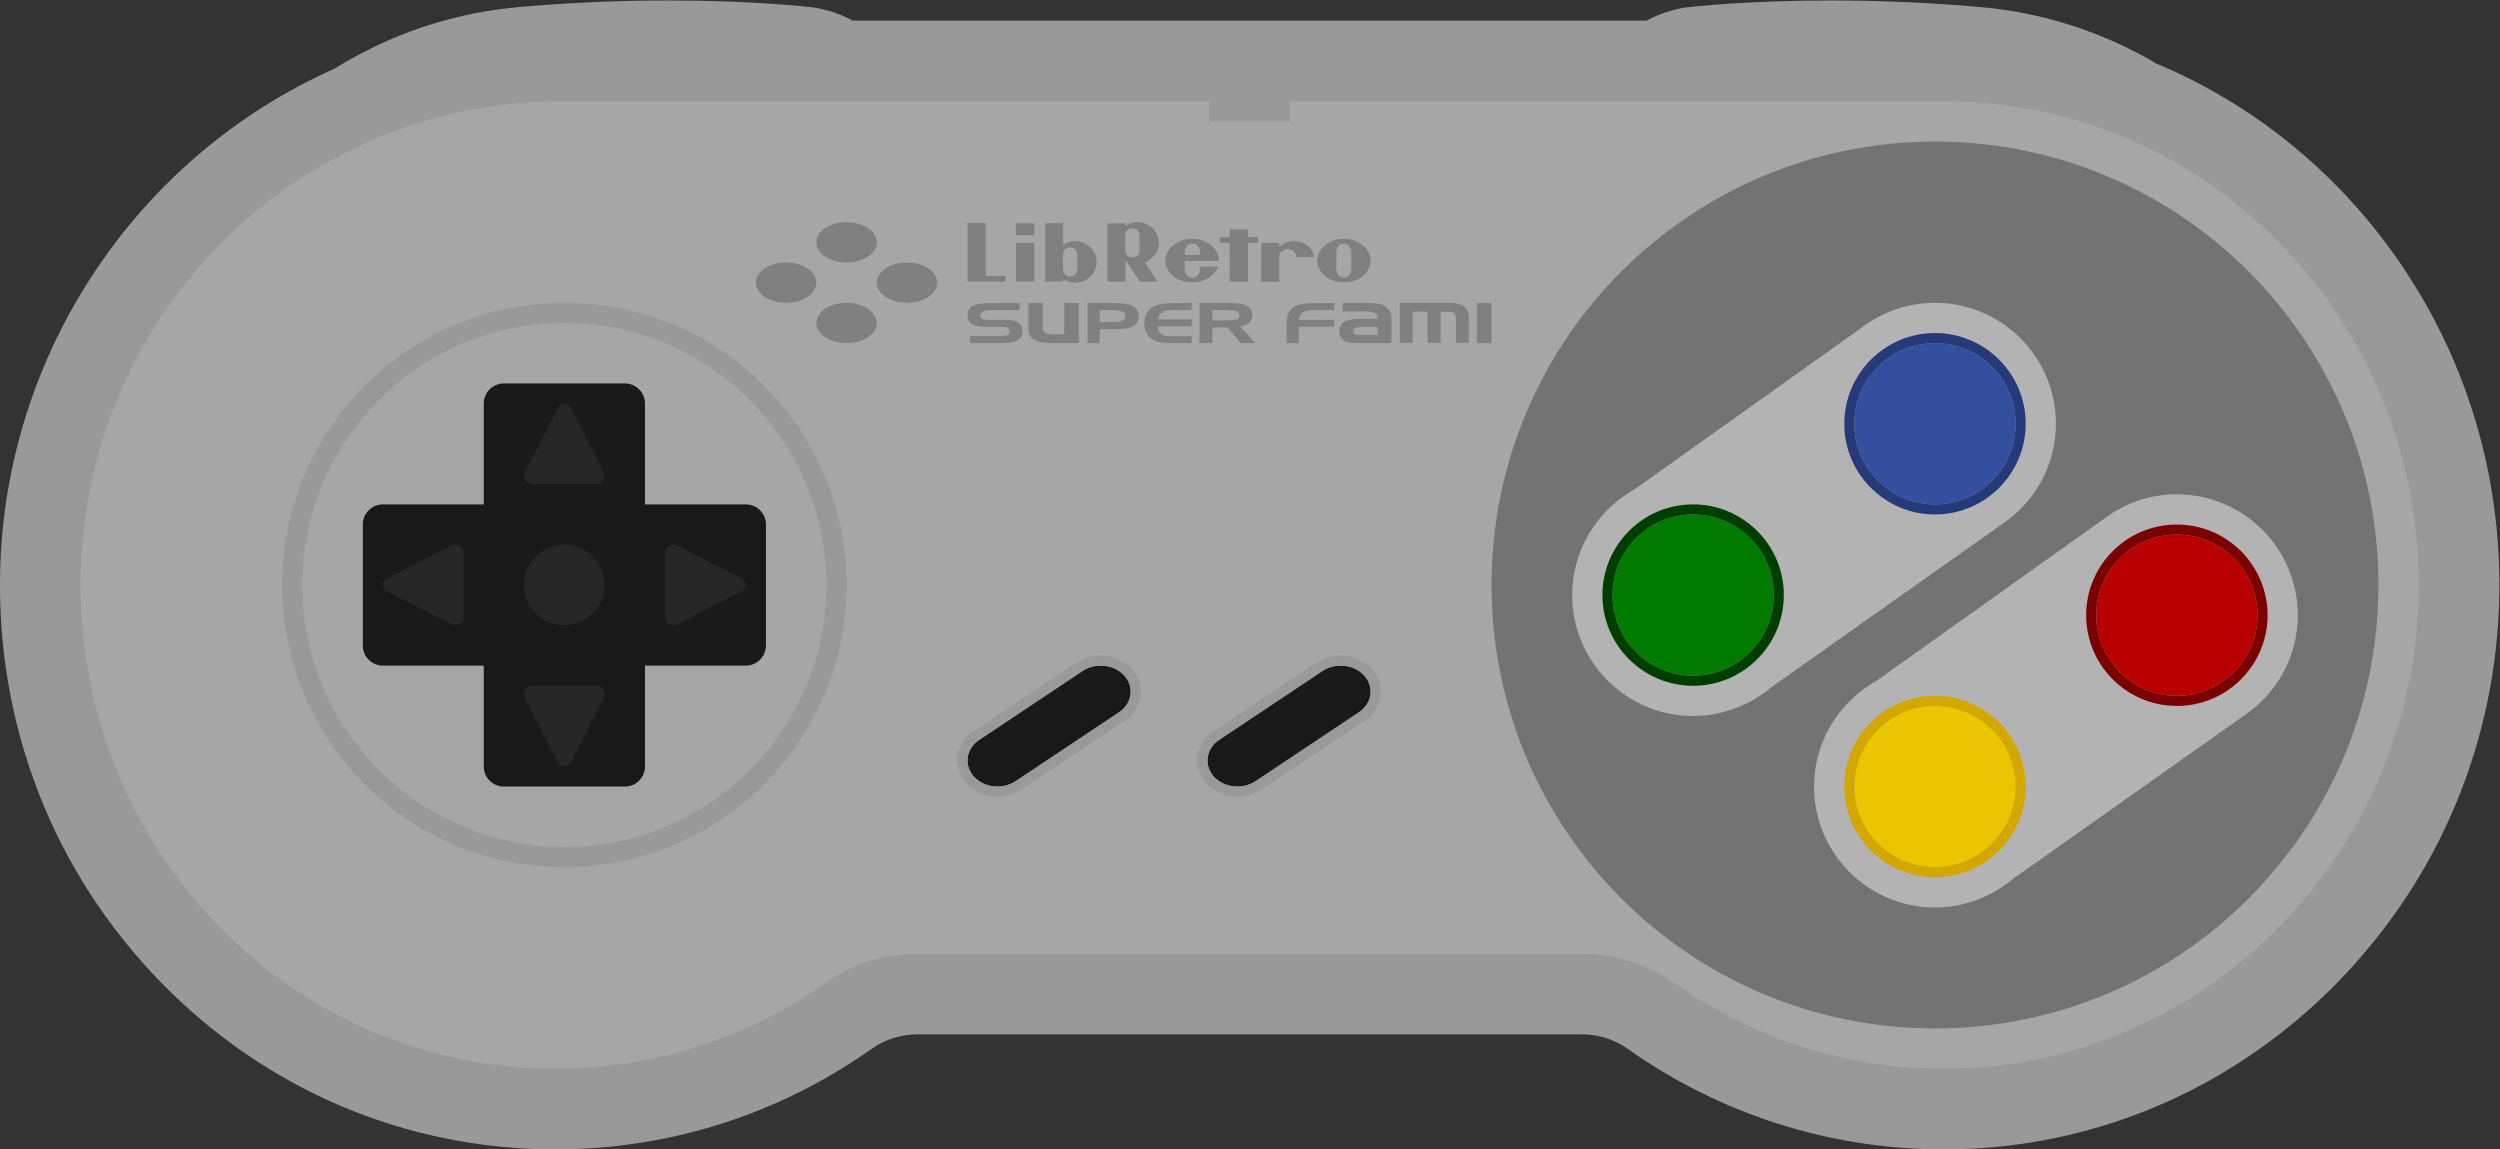 <?xml version="1.0" encoding="UTF-8" standalone="no"?>
<svg
   xmlns:dc="http://purl.org/dc/elements/1.1/"
   xmlns:cc="http://creativecommons.org/ns#"
   xmlns:rdf="http://www.w3.org/1999/02/22-rdf-syntax-ns#"
   xmlns:svg="http://www.w3.org/2000/svg"
   xmlns="http://www.w3.org/2000/svg"
   viewBox="0 0 330.666 152"
   height="152"
   width="330.666"
   xml:space="preserve"
   id="svg2"
   version="1.1"><rect x="0" y="0" width="330.666" height="152" fill="#333333" stroke="none"/><defs
     id="defs6"><clipPath
       id="clipPath18"
       clipPathUnits="userSpaceOnUse"><path
         id="path16"
         d="M 0,256 H 256 V 0 H 0 Z" /></clipPath><clipPath
       id="clipPath26"
       clipPathUnits="userSpaceOnUse"><path
         id="path24"
         d="M 4,186 H 252 V 72 H 4 Z" /></clipPath></defs><g
     transform="matrix(1.333,0,0,-1.333,-5.334,248)"
     id="g10"><g
       id="g12"><g
         clip-path="url(#clipPath18)"
         id="g14"><g
           id="g20"><g
             id="g22" /><g
             id="g34"><g
               style="opacity:0.5"
               id="g32"
               clip-path="url(#clipPath26)"><g
                 id="g30"
                 transform="translate(242.527,159.391)"><path
                   id="path28"
                   style="fill:#ffffff;fill-opacity:1;fill-rule:nonzero;stroke:none"
                   d="m 0,0 c -6.088,9.118 -14.563,16.141 -24.541,20.343 -5.395,3.17 -11.252,5.054 -17.419,5.605 -4.916,0.438 -9.931,0.661 -14.905,0.661 -8.546,0 -14.079,-0.66 -14.311,-0.688 l -0.238,-0.029 -0.237,-0.043 c -0.639,-0.117 -2.014,-0.441 -3.504,-1.24 H -153.9 c -1.49,0.799 -2.865,1.123 -3.504,1.24 l -0.236,0.043 -0.239,0.029 c -0.231,0.028 -5.766,0.688 -14.31,0.688 -4.974,0 -9.989,-0.223 -14.905,-0.661 -6.507,-0.581 -12.656,-2.642 -18.285,-6.129 -19.599,-8.745 -32.58,-28.193 -33.129,-49.727 -0.394,-15.425 5.266,-29.948 15.937,-40.895 10.427,-10.697 24.329,-16.588 39.145,-16.588 11.313,0 22.187,3.462 31.445,10.012 1.299,0.919 2.885,1.405 4.585,1.405 h 65.767 c 1.68,0 3.262,-0.49 4.575,-1.419 9.254,-6.541 20.121,-9.998 31.425,-9.998 l 0.404,0.001 c 14.464,0.106 28.115,5.917 38.437,16.364 C 3.496,-60.618 9.269,-46.821 9.467,-32.177 9.624,-20.637 6.35,-9.51 0,0" /></g></g></g></g><g
           transform="translate(224,164)"
           id="g36"><path
             id="path38"
             style="fill:#999999;fill-opacity:1;fill-rule:nonzero;stroke:none"
             d="m 0,0 c 0,0 -8.273,11.954 -24.144,13.371 -15.871,1.416 -27.541,0 -27.541,0 0,0 -2.296,-0.405 -2.315,-2.024 L 0,0" /></g><g
           transform="translate(32,164)"
           id="g40"><path
             id="path42"
             style="fill:#999999;fill-opacity:1;fill-rule:nonzero;stroke:none"
             d="m 0,0 c 0,0 8.273,11.954 24.144,13.371 15.871,1.416 27.541,0 27.541,0 0,0 2.296,-0.405 2.315,-2.024 L 0,0" /></g><g
           transform="translate(196.899,176)"
           id="g44"><path
             id="path46"
             style="fill:#a6a6a6;fill-opacity:1;fill-rule:nonzero;stroke:none"
             d="m 0,0 h -137.299 c -25.608,0 -46.918,-20.632 -47.583,-46.721 -0.692,-27.094 20.654,-49.279 47.084,-49.279 9.969,0 19.213,3.158 26.825,8.543 2.695,1.907 5.924,2.874 9.206,2.874 H -36 c 3.279,0 6.498,-0.981 9.192,-2.886 7.697,-5.44 17.059,-8.603 27.152,-8.53 25.498,0.186 46.401,21.338 46.753,47.321 C 47.46,-21.858 26.235,0 0,0" /></g><g
           transform="translate(240,128)"
           id="g48"><path
             id="path50"
             style="fill:#737373;fill-opacity:1;fill-rule:nonzero;stroke:none"
             d="m 0,0 c 0,-24.301 -19.699,-44 -44,-44 -24.301,0 -44,19.699 -44,44 0,24.301 19.699,44 44,44 C -19.699,44 0,24.301 0,0" /></g><g
           transform="translate(78,136)"
           id="g52"><path
             id="path54"
             style="fill:#191919;fill-opacity:1;fill-rule:nonzero;stroke:none"
             d="m 0,0 h -10 v 10 c 0,1.105 -0.895,2 -2,2 h -12 c -1.105,0 -2,-0.895 -2,-2 V 0 h -10 c -1.105,0 -2,-0.895 -2,-2 v -12 c 0,-1.105 0.895,-2 2,-2 h 10 v -10 c 0,-1.105 0.895,-2 2,-2 h 12 c 1.105,0 2,0.895 2,2 v 10 H 0 c 1.105,0 2,0.895 2,2 V -2 C 2,-0.895 1.105,0 0,0" /></g><g
           transform="translate(56,128)"
           id="g56"><path
             id="path58"
             style="fill:#262626;fill-opacity:1;fill-rule:nonzero;stroke:none"
             d="M 0,0 C 0,2.209 1.791,4 4,4 6.209,4 8,2.209 8,0 8,-2.209 6.209,-4 4,-4 1.791,-4 0,-2.209 0,0" /></g><g
           transform="translate(208,144)"
           id="g60"><path
             id="path62"
             style="fill:#b3b3b3;fill-opacity:1;fill-rule:nonzero;stroke:none"
             d="m 0,0 c 0,6.617 -5.383,12 -12,12 -2.455,0 -4.739,-0.744 -6.643,-2.015 l -10e-4,0.002 -0.02,-0.015 C -18.717,9.937 -18.767,9.898 -18.82,9.862 L -41.795,-6.499 c -0.773,-0.428 -1.487,-0.945 -2.144,-1.527 L -44,-8.069 -43.995,-8.076 C -46.446,-10.275 -48,-13.456 -48,-17 c 0,-6.617 5.383,-12 12,-12 2.185,0 4.229,0.596 5.995,1.621 l 0.005,-0.007 0.102,0.071 c 0.575,0.342 1.123,0.723 1.631,1.153 l 22.769,16.091 c 0.235,0.152 0.46,0.315 0.683,0.483 l 0.004,0.002 v 10e-4 C -1.897,-7.394 0,-3.919 0,0" /></g><g
           transform="translate(172,135)"
           id="g64"><path
             id="path66"
             style="fill:#007b00;fill-opacity:1;fill-rule:nonzero;stroke:none"
             d="m 0,0 c -4.418,0 -8,-3.582 -8,-8 0,-4.418 3.582,-8 8,-8 4.418,0 8,3.582 8,8 0,4.418 -3.582,8 -8,8" /></g><g
           transform="translate(172,136)"
           id="g68"><path
             id="path70"
             style="fill:#003d00;fill-opacity:1;fill-rule:nonzero;stroke:none"
             d="m 0,0 c -4.963,0 -9,-4.037 -9,-9 0,-4.963 4.037,-9 9,-9 4.963,0 9,4.037 9,9 0,4.963 -4.037,9 -9,9 m 0,-1 c 4.418,0 8,-3.582 8,-8 0,-4.418 -3.582,-8 -8,-8 -4.418,0 -8,3.582 -8,8 0,4.418 3.582,8 8,8" /></g><g
           transform="translate(196,152)"
           id="g72"><path
             id="path74"
             style="fill:#354f9f;fill-opacity:1;fill-rule:nonzero;stroke:none"
             d="m 0,0 c -4.418,0 -8,-3.582 -8,-8 0,-4.418 3.582,-8 8,-8 4.418,0 8,3.582 8,8 0,4.418 -3.582,8 -8,8" /></g><g
           transform="translate(196,153)"
           id="g76"><path
             id="path78"
             style="fill:#263979;fill-opacity:1;fill-rule:nonzero;stroke:none"
             d="m 0,0 c -4.963,0 -9,-4.037 -9,-9 0,-4.963 4.037,-9 9,-9 4.963,0 9,4.037 9,9 0,4.963 -4.037,9 -9,9 m 0,-1 c 4.418,0 8,-3.582 8,-8 0,-4.418 -3.582,-8 -8,-8 -4.418,0 -8,3.582 -8,8 0,4.418 3.582,8 8,8" /></g><g
           transform="translate(232,125)"
           id="g80"><path
             id="path82"
             style="fill:#b3b3b3;fill-opacity:1;fill-rule:nonzero;stroke:none"
             d="m 0,0 c 0,6.617 -5.383,12 -12,12 -2.455,0 -4.739,-0.744 -6.643,-2.015 l -10e-4,0.002 -0.02,-0.015 C -18.717,9.937 -18.767,9.898 -18.82,9.862 L -41.795,-6.499 c -0.773,-0.428 -1.487,-0.945 -2.144,-1.527 L -44,-8.069 -43.995,-8.076 C -46.446,-10.275 -48,-13.456 -48,-17 c 0,-6.617 5.383,-12 12,-12 2.185,0 4.229,0.596 5.995,1.621 l 0.005,-0.007 0.102,0.071 c 0.575,0.342 1.123,0.723 1.631,1.153 l 22.769,16.091 c 0.235,0.152 0.46,0.315 0.683,0.483 l 0.004,0.002 v 10e-4 C -1.897,-7.394 0,-3.919 0,0" /></g><g
           transform="translate(196,116)"
           id="g84"><path
             id="path86"
             style="fill:#eac500;fill-opacity:1;fill-rule:nonzero;stroke:none"
             d="m 0,0 c -4.418,0 -8,-3.582 -8,-8 0,-4.418 3.582,-8 8,-8 4.418,0 8,3.582 8,8 0,4.418 -3.582,8 -8,8" /></g><g
           transform="translate(196,117)"
           id="g88"><path
             id="path90"
             style="fill:#d4a600;fill-opacity:1;fill-rule:nonzero;stroke:none"
             d="m 0,0 c -4.963,0 -9,-4.037 -9,-9 0,-4.963 4.037,-9 9,-9 4.963,0 9,4.037 9,9 0,4.963 -4.037,9 -9,9 m 0,-1 c 4.418,0 8,-3.582 8,-8 0,-4.418 -3.582,-8 -8,-8 -4.418,0 -8,3.582 -8,8 0,4.418 3.582,8 8,8" /></g><g
           transform="translate(220,133)"
           id="g92"><path
             id="path94"
             style="fill:#b80000;fill-opacity:1;fill-rule:nonzero;stroke:none"
             d="m 0,0 c -4.418,0 -8,-3.582 -8,-8 0,-4.418 3.582,-8 8,-8 4.418,0 8,3.582 8,8 0,4.418 -3.582,8 -8,8" /></g><g
           transform="translate(220,134)"
           id="g96"><path
             id="path98"
             style="fill:#7b0000;fill-opacity:1;fill-rule:nonzero;stroke:none"
             d="m 0,0 c -4.963,0 -9,-4.037 -9,-9 0,-4.963 4.037,-9 9,-9 4.963,0 9,4.037 9,9 0,4.963 -4.037,9 -9,9 m 0,-1 c 4.418,0 8,-3.582 8,-8 0,-4.418 -3.582,-8 -8,-8 -4.418,0 -8,3.582 -8,8 0,4.418 3.582,8 8,8" /></g><g
           transform="translate(139.387,118.989)"
           id="g100"><path
             id="path102"
             style="fill:#191919;fill-opacity:1;fill-rule:nonzero;stroke:none"
             d="m 0,0 c -0.567,0.643 -1.427,1.011 -2.36,1.011 -0.658,0 -1.283,-0.184 -1.806,-0.534 l -10.249,-6.833 c -1.3,-0.867 -1.546,-2.492 -0.549,-3.622 0.567,-0.642 1.427,-1.011 2.36,-1.011 0.658,0 1.283,0.185 1.806,0.534 l 10.249,6.833 C 0.751,-2.755 0.997,-1.13 0,0" /></g><g
           transform="translate(137.028,121)"
           id="g104"><path
             id="path106"
             style="fill:#999999;fill-opacity:1;fill-rule:nonzero;stroke:none"
             d="M 0,0 C -0.857,0 -1.674,-0.243 -2.362,-0.702 L -12.61,-7.535 c -0.875,-0.584 -1.451,-1.481 -1.579,-2.461 -0.125,-0.96 0.171,-1.902 0.835,-2.654 0.757,-0.858 1.89,-1.35 3.11,-1.35 0.856,0 1.672,0.243 2.361,0.702 l 10.249,6.833 c 0.875,0.584 1.451,1.481 1.579,2.461 C 4.07,-3.044 3.773,-2.102 3.11,-1.349 2.353,-0.492 1.22,0 0,0 m 0,-1 c 0.933,0 1.793,-0.368 2.36,-1.011 0.997,-1.13 0.751,-2.755 -0.549,-3.622 L -8.438,-12.466 C -8.961,-12.815 -9.586,-13 -10.244,-13 c -0.933,0 -1.793,0.369 -2.36,1.011 -0.997,1.13 -0.751,2.755 0.549,3.622 l 10.249,6.833 C -1.283,-1.184 -0.658,-1 0,-1" /></g><g
           transform="translate(113.218,120)"
           id="g108"><path
             id="path110"
             style="fill:#191919;fill-opacity:1;fill-rule:nonzero;stroke:none"
             d="m 0,0 c -0.658,0 -1.283,-0.184 -1.806,-0.534 l -10.249,-6.833 c -0.63,-0.42 -1.034,-1.028 -1.137,-1.712 -0.104,-0.684 0.105,-1.362 0.588,-1.91 0.567,-0.642 1.427,-1.011 2.36,-1.011 0.658,0 1.283,0.185 1.806,0.534 l 10.249,6.833 c 0.629,0.42 1.033,1.028 1.137,1.712 0.104,0.684 -0.105,1.362 -0.588,1.91 C 1.793,-0.368 0.933,0 0,0" /></g><g
           transform="translate(113.218,121)"
           id="g112"><path
             id="path114"
             style="fill:#999999;fill-opacity:1;fill-rule:nonzero;stroke:none"
             d="M 0,0 C -0.857,0 -1.674,-0.243 -2.362,-0.702 L -12.61,-7.535 c -0.866,-0.578 -1.425,-1.428 -1.571,-2.394 -0.149,-0.982 0.145,-1.948 0.827,-2.721 0.757,-0.858 1.89,-1.35 3.11,-1.35 0.856,0 1.672,0.243 2.361,0.702 L 2.365,-6.465 C 3.232,-5.887 3.79,-5.037 3.937,-4.071 4.086,-3.089 3.792,-2.123 3.11,-1.35 2.353,-0.492 1.219,0 0,0 M 0,-1 C 0.933,-1 1.793,-1.368 2.36,-2.011 2.843,-2.559 3.052,-3.237 2.948,-3.921 2.844,-4.605 2.44,-5.213 1.811,-5.633 L -8.438,-12.466 C -8.961,-12.815 -9.586,-13 -10.244,-13 c -0.933,0 -1.793,0.369 -2.36,1.011 -0.483,0.548 -0.692,1.226 -0.588,1.91 0.103,0.684 0.507,1.292 1.137,1.712 l 10.249,6.833 C -1.283,-1.184 -0.658,-1 0,-1" /></g><g
           transform="translate(42.417,128.643)"
           id="g116"><path
             id="path118"
             style="fill:#262626;fill-opacity:1;fill-rule:nonzero;stroke:none"
             d="M 0,0 6.332,3.256 C 6.888,3.542 7.583,3.185 7.583,2.613 v -6.512 c 0,-0.572 -0.695,-0.929 -1.251,-0.644 L 0,-1.287 C -0.556,-1.001 -0.556,-0.286 0,0" /></g><g
           transform="translate(77.583,127.357)"
           id="g120"><path
             id="path122"
             style="fill:#262626;fill-opacity:1;fill-rule:nonzero;stroke:none"
             d="m 0,0 -6.332,-3.256 c -0.556,-0.286 -1.251,0.071 -1.251,0.643 v 6.512 c 0,0.572 0.695,0.929 1.251,0.644 L 0,1.287 C 0.556,1.001 0.556,0.286 0,0" /></g><g
           transform="translate(60.643,145.583)"
           id="g124"><path
             id="path126"
             style="fill:#262626;fill-opacity:1;fill-rule:nonzero;stroke:none"
             d="M 0,0 3.256,-6.332 C 3.542,-6.888 3.185,-7.583 2.613,-7.583 h -6.512 c -0.572,0 -0.929,0.695 -0.644,1.251 L -1.287,0 C -1.001,0.556 -0.286,0.556 0,0" /></g><g
           transform="translate(59.357,110.417)"
           id="g128"><path
             id="path130"
             style="fill:#262626;fill-opacity:1;fill-rule:nonzero;stroke:none"
             d="m 0,0 -3.256,6.332 c -0.286,0.556 0.071,1.251 0.643,1.251 h 6.512 c 0.572,0 0.929,-0.695 0.644,-1.251 L 1.287,0 C 1.001,-0.556 0.286,-0.556 0,0" /></g><g
           transform="translate(60,156)"
           id="g132"><path
             id="path134"
             style="fill:#999999;fill-opacity:1;fill-rule:nonzero;stroke:none"
             d="m 0,0 c -15.464,0 -28,-12.536 -28,-28 0,-15.464 12.536,-28 28,-28 15.464,0 28,12.536 28,28 C 28,-12.536 15.464,0 0,0 m 0,-2 c 14.336,0 26,-11.664 26,-26 0,-14.336 -11.664,-26 -26,-26 -14.336,0 -26,11.664 -26,26 0,14.336 11.664,26 26,26" /></g><path
           id="path136"
           style="fill:#999999;fill-opacity:1;fill-rule:nonzero;stroke:none"
           d="m 132,174 h -8 v 2 h 8 z" /><g
           transform="translate(102.19,155.266)"
           id="g138"><path
             id="path140"
             style="fill:#808080;fill-opacity:1;fill-rule:nonzero;stroke:none"
             d="m 0,0 c -0.26,-0.004 -0.481,-0.041 -0.658,-0.114 -0.18,-0.072 -0.268,-0.209 -0.268,-0.412 0,-0.155 0.075,-0.266 0.226,-0.332 0.154,-0.066 0.331,-0.1 0.534,-0.1 l 1.597,0.006 c 0.06,-0.004 0.119,-0.006 0.184,-0.006 0.063,0 0.128,-0.001 0.19,-0.005 0.188,-0.007 0.372,-0.029 0.552,-0.064 0.182,-0.035 0.34,-0.098 0.481,-0.191 0.127,-0.081 0.224,-0.178 0.286,-0.293 0.065,-0.114 0.104,-0.232 0.12,-0.355 0.005,-0.037 0.01,-0.072 0.013,-0.107 C 3.259,-2.008 3.262,-2.044 3.262,-2.081 3.249,-2.542 3.067,-2.855 2.71,-3.02 2.352,-3.184 1.868,-3.266 1.254,-3.266 h -3.21 v 0.708 h 3.02 c 0.265,-0.003 0.497,0.026 0.689,0.09 0.195,0.062 0.273,0.204 0.237,0.426 -0.026,0.173 -0.12,0.28 -0.278,0.32 -0.162,0.041 -0.352,0.063 -0.57,0.067 l -1.42,0.005 c -0.593,-0.003 -1.059,0.079 -1.402,0.246 -0.346,0.169 -0.515,0.472 -0.51,0.911 0.013,0.461 0.197,0.776 0.556,0.944 0.359,0.168 0.846,0.252 1.46,0.252 L 2.981,0.708 V 0 Z" /></g><g
           transform="translate(108.326,152)"
           id="g142"><path
             id="path144"
             style="fill:#808080;fill-opacity:1;fill-rule:nonzero;stroke:none"
             d="m 0,0 c -0.72,0.005 -1.282,0.108 -1.685,0.309 -0.402,0.202 -0.602,0.586 -0.602,1.154 v 2.511 h 1.445 V 1.583 c 0,-0.276 0.061,-0.461 0.186,-0.557 C -0.531,0.93 -0.274,0.882 0.115,0.882 L 1.279,0.875 V 3.974 H 2.723 V 0 Z" /></g><g
           transform="translate(114.51,155.266)"
           id="g146"><path
             id="path148"
             style="fill:#808080;fill-opacity:1;fill-rule:nonzero;stroke:none"
             d="M 0,0 H -1.393 V -1.174 H 0.07 c 0.293,0 0.544,0.04 0.756,0.12 0.213,0.079 0.319,0.233 0.319,0.462 0.01,0.254 -0.101,0.415 -0.337,0.484 C 0.57,-0.04 0.303,-0.005 0,-0.005 Z M 0.016,0.708 C 0.021,0.704 0.028,0.703 0.036,0.703 H 0.054 0.357 C 0.458,0.703 0.559,0.699 0.66,0.692 0.839,0.685 1.018,0.667 1.197,0.64 1.375,0.612 1.541,0.567 1.694,0.504 1.976,0.389 2.175,0.232 2.295,0.033 2.414,-0.166 2.476,-0.375 2.481,-0.592 2.486,-0.792 2.437,-0.984 2.333,-1.168 2.23,-1.352 2.059,-1.505 1.821,-1.627 1.619,-1.727 1.401,-1.793 1.165,-1.823 0.93,-1.855 0.689,-1.875 0.445,-1.882 H 0.254 0.062 l -1.455,0.005 v -1.389 h -1.202 v 3.974 z" /></g><g
           transform="translate(119.275,155.036)"
           id="g150"><path
             id="path152"
             style="fill:#808080;fill-opacity:1;fill-rule:nonzero;stroke:none"
             d="m 0,0 c -0.218,-0.16 -0.34,-0.388 -0.369,-0.684 l 3.337,0.006 V -1.37 h -3.345 c 0,-0.14 0.023,-0.275 0.068,-0.404 0.046,-0.13 0.137,-0.248 0.275,-0.354 0.125,-0.1 0.268,-0.162 0.437,-0.186 C 0.569,-2.338 0.741,-2.35 0.918,-2.35 H 0.954 0.99 l 1.978,0.006 V -3.036 H 0.933 c -0.325,0 -0.637,0.02 -0.938,0.061 -0.302,0.041 -0.585,0.134 -0.85,0.282 -0.32,0.181 -0.543,0.401 -0.671,0.661 -0.127,0.261 -0.197,0.527 -0.208,0.8 -0.005,0.059 -0.007,0.117 -0.002,0.172 0.002,0.055 0.005,0.11 0.01,0.166 0.06,0.627 0.304,1.089 0.738,1.384 0.434,0.295 1.087,0.442 1.952,0.442 L 2.968,0.938 V 0.246 H 0.99 C 0.548,0.242 0.218,0.16 0,0" /></g><g
           transform="translate(125.857,155.266)"
           id="g154"><path
             id="path156"
             style="fill:#808080;fill-opacity:1;fill-rule:nonzero;stroke:none"
             d="M 0,0 H -1.563 V -1.002 H 0 c 0.011,-0.003 0.022,-0.005 0.033,-0.005 h 0.033 c 0.269,0 0.516,0.026 0.739,0.08 0.222,0.053 0.329,0.195 0.324,0.423 0,0.236 -0.116,0.379 -0.349,0.427 C 0.547,-0.03 0.286,-0.005 0,-0.005 Z M 0.302,0.708 C 0.365,0.704 0.426,0.703 0.483,0.703 0.544,0.703 0.604,0.701 0.665,0.697 0.895,0.69 1.123,0.666 1.346,0.625 1.565,0.585 1.763,0.509 1.931,0.398 2.082,0.303 2.197,0.19 2.271,0.061 c 0.077,-0.129 0.124,-0.262 0.14,-0.399 0,-0.026 0.003,-0.051 0.006,-0.077 C 2.42,-0.441 2.42,-0.467 2.42,-0.493 2.425,-0.769 2.329,-1.008 2.128,-1.21 1.928,-1.411 1.618,-1.544 1.197,-1.611 L 2.708,-3.266 H 1.272 l -1.332,1.562 h -1.503 v -1.562 h -1.274 v 3.974 z" /></g><g
           transform="translate(132.192,155.47)"
           id="g158"><path
             id="path160"
             style="fill:#808080;fill-opacity:1;fill-rule:nonzero;stroke:none"
             d="M 0,0 C 0.354,0.332 1.132,0.498 2.33,0.498 L 4.196,0.504 V -0.188 H 2.225 C 1.713,-0.195 1.335,-0.271 1.095,-0.415 0.855,-0.559 0.72,-0.808 0.694,-1.162 l 3.502,0.005 V -1.843 H 0.694 V -3.47 H -0.53 v 1.827 C -0.53,-0.88 -0.354,-0.332 0,0" /></g><g
           transform="translate(147.751,156)"
           id="g162"><path
             id="path164"
             style="fill:#808080;fill-opacity:1;fill-rule:nonzero;stroke:none"
             d="M 0,0 C 0.619,-0.01 1.101,-0.115 1.454,-0.317 1.806,-0.518 1.984,-0.9 1.993,-1.463 V -3.974 H 0.717 v 2.383 c 0,0.372 -0.095,0.587 -0.285,0.645 -0.192,0.057 -0.479,0.081 -0.861,0.071 -0.06,-0.005 -0.122,-0.007 -0.187,-0.007 h -0.195 v -3.092 h -1.291 v 3.099 H -3.586 V -3.974 H -4.859 V 0 Z" /></g><path
           id="path166"
           style="fill:#808080;fill-opacity:1;fill-rule:nonzero;stroke:none"
           d="M 150.538,155.974 H 152 V 152 h -1.462 z" /><g
           transform="translate(139.014,152.799)"
           id="g168"><path
             id="path170"
             style="fill:#808080;fill-opacity:1;fill-rule:nonzero;stroke:none"
             d="M 0,0 H 1.679 V 0.822 H 0.097 C 0.085,0.817 0.072,0.815 0.06,0.815 H 0.022 C -0.16,0.81 -0.326,0.783 -0.48,0.735 -0.634,0.687 -0.716,0.576 -0.722,0.4 -0.735,0.204 -0.665,0.088 -0.515,0.053 -0.364,0.018 -0.191,-0.002 0,-0.007 Z M 0.967,3.175 C 1.262,3.17 1.544,3.143 1.821,3.095 2.094,3.048 2.339,2.938 2.558,2.768 2.743,2.627 2.872,2.461 2.948,2.271 3.02,2.079 3.057,1.883 3.057,1.682 v -2.481 h -3.606 c -0.521,0 -0.92,0.112 -1.196,0.335 -0.277,0.225 -0.402,0.535 -0.374,0.932 0.044,0.477 0.261,0.786 0.644,0.928 0.386,0.141 0.847,0.211 1.381,0.211 L 1.67,1.614 C 1.689,1.94 1.582,2.144 1.347,2.225 1.111,2.305 0.813,2.346 0.455,2.346 l -2.238,0.007 v 0.822 z" /></g><g
           transform="translate(126.026,163.294)"
           id="g172"><path
             id="path174"
             style="fill:#808080;fill-opacity:1;fill-rule:nonzero;stroke:none"
             d="M 0,0 H 1.811 V -0.779 H 2.79 V -1.352 H 1.811 L 1.813,-5.195 H -0.001 L 0,-1.352 h -0.984 v 0.572 h 0.986 z" /></g><path
           id="path176"
           style="fill:#808080;fill-opacity:1;fill-rule:nonzero;stroke:none"
           d="m 104.81,161.949 h 1.81 v -3.85 h -1.81 z" /><path
           id="path178"
           style="fill:#808080;fill-opacity:1;fill-rule:nonzero;stroke:none"
           d="m 104.806,163.89 h 1.814 v -1.183 h -1.814 z" /><g
           transform="translate(138.082,160.186)"
           id="g180"><path
             id="path182"
             style="fill:#808080;fill-opacity:1;fill-rule:nonzero;stroke:none"
             d="m 0,0 v 0 c 0,-0.011 -0.001,-0.583 -0.001,-0.813 0,-0.614 -0.377,-0.867 -0.741,-0.867 -0.362,0 -0.74,0.253 -0.74,0.867 v 0.829 c 0,0 10e-4,0.571 10e-4,0.803 0,0.611 0.379,0.863 0.739,0.863 0.362,0 0.741,-0.252 0.741,-0.863 0,-0.232 0,-0.664 0.001,-0.819 v 0.001 z m -0.727,2.158 c -1.461,0 -2.646,-0.968 -2.646,-2.161 0,-1.195 1.185,-2.162 2.646,-2.162 1.461,0 2.645,0.967 2.645,2.162 0,1.193 -1.184,2.161 -2.645,2.161" /></g><g
           transform="translate(109.475,160.743)"
           id="g184"><path
             id="path186"
             style="fill:#808080;fill-opacity:1;fill-rule:nonzero;stroke:none"
             d="m 0,0 c 0,0.597 0.428,0.748 0.709,0.748 0.288,0 0.71,-0.151 0.71,-0.748 0,-0.196 -0.001,-0.685 -0.001,-0.685 0,0 0.001,-0.481 0.001,-0.686 0,-0.594 -0.422,-0.75 -0.709,-0.75 -0.282,0 -0.71,0.156 -0.71,0.75 v 0.683 z m -1.774,3.158 v -5.79 h 1.791 c 0,0 10e-4,0.188 10e-4,0.222 0.692,-0.417 1.473,-0.416 2.083,-0.144 0.162,0.074 1.238,0.569 1.238,1.91 0,1.015 -0.998,2.126 -2.301,2.015 C 0.608,1.335 0.302,1.185 0.014,1.027 v 2.131 z" /></g><g
           transform="translate(121.676,161.516)"
           id="g188"><path
             id="path190"
             style="fill:#808080;fill-opacity:1;fill-rule:nonzero;stroke:none"
             d="m 0,0 c 0.141,0.237 0.4,0.351 0.636,0.351 v 0 H 0.637 0.636 C 0.873,0.351 1.133,0.237 1.274,0 1.388,-0.192 1.394,-0.417 1.391,-0.756 H -0.12 C -0.123,-0.417 -0.116,-0.192 0,0 m 1.386,-2.15 c 0,-0.705 -0.482,-0.861 -0.749,-0.861 -0.268,0 -0.757,0.156 -0.757,0.861 0,0.211 0.001,0.795 0.001,0.795 0,0 3.409,-0.001 3.409,0 0,1.195 -1.198,2.184 -2.67,2.184 -1.472,0 -2.665,-0.968 -2.665,-2.162 0,-1.194 1.193,-2.162 2.665,-2.162 1.221,0 2.253,0.671 2.568,1.579 L 1.385,-1.917 c 0,0 10e-4,-0.016 10e-4,-0.233" /></g><g
           transform="translate(101.813,158.671)"
           id="g192"><path
             id="path194"
             style="fill:#808080;fill-opacity:1;fill-rule:nonzero;stroke:none"
             d="M 0,0 V 5.245 H -1.813 V 0 -0.572 H 0 1.961 V 0 Z" /></g><g
           transform="translate(132.613,160.54)"
           id="g196"><path
             id="path198"
             style="fill:#808080;fill-opacity:1;fill-rule:nonzero;stroke:none"
             d="M 0,0 H 1.774 C 1.591,1.243 0.381,1.603 -0.242,1.587 -0.84,1.57 -1.338,1.323 -1.685,1.005 c -0.002,0.095 0,0.406 0,0.406 l -1.796,-0.002 -0.002,-3.85 h 1.798 c 0,0 -0.002,2.365 -0.002,2.528 0,0.336 0.367,0.71 0.86,0.71 C -0.335,0.797 0,0.423 0,0.087 Z" /></g><g
           transform="translate(115.661,161.945)"
           id="g200"><path
             id="path202"
             style="fill:#808080;fill-opacity:1;fill-rule:nonzero;stroke:none"
             d="m 0,0 v 0.683 c 0,0.594 0.428,0.75 0.71,0.75 0.287,0 0.709,-0.156 0.709,-0.75 0,-0.205 -0.001,-0.686 -0.001,-0.686 0,0 0.001,-0.488 0.001,-0.685 0,-0.596 -0.422,-0.748 -0.71,-0.748 C 0.428,-1.436 0,-1.284 0,-0.688 Z m 3.339,-0.043 c 0,1.34 -1.076,1.836 -1.238,1.909 -0.61,0.272 -1.391,0.273 -2.083,-0.144 0,0.035 -10e-4,0.222 -10e-4,0.222 h -1.791 v -5.79 h 1.788 v 2.131 c 0.007,-0.004 0.015,-0.008 0.023,-0.012 l 1.401,-2.119 h 1.774 l -1.265,1.912 c 0.83,0.313 1.392,1.129 1.392,1.891" /></g><g
           transform="translate(91,162)"
           id="g204"><path
             id="path206"
             style="fill:#808080;fill-opacity:1;fill-rule:nonzero;stroke:none"
             d="m 0,0 c 0,-1.105 -1.343,-2 -3,-2 -1.657,0 -3,0.895 -3,2 0,1.105 1.343,2 3,2 1.657,0 3,-0.895 3,-2" /></g><g
           transform="translate(85,158)"
           id="g208"><path
             id="path210"
             style="fill:#808080;fill-opacity:1;fill-rule:nonzero;stroke:none"
             d="m 0,0 c 0,-1.105 -1.343,-2 -3,-2 -1.657,0 -3,0.895 -3,2 0,1.105 1.343,2 3,2 1.657,0 3,-0.895 3,-2" /></g><g
           transform="translate(97,158)"
           id="g212"><path
             id="path214"
             style="fill:#808080;fill-opacity:1;fill-rule:nonzero;stroke:none"
             d="m 0,0 c 0,-1.105 -1.343,-2 -3,-2 -1.657,0 -3,0.895 -3,2 0,1.105 1.343,2 3,2 1.657,0 3,-0.895 3,-2" /></g><g
           transform="translate(91,154)"
           id="g216"><path
             id="path218"
             style="fill:#808080;fill-opacity:1;fill-rule:nonzero;stroke:none"
             d="m 0,0 c 0,-1.105 -1.343,-2 -3,-2 -1.657,0 -3,0.895 -3,2 0,1.105 1.343,2 3,2 1.657,0 3,-0.895 3,-2" /></g></g></g></g></svg>